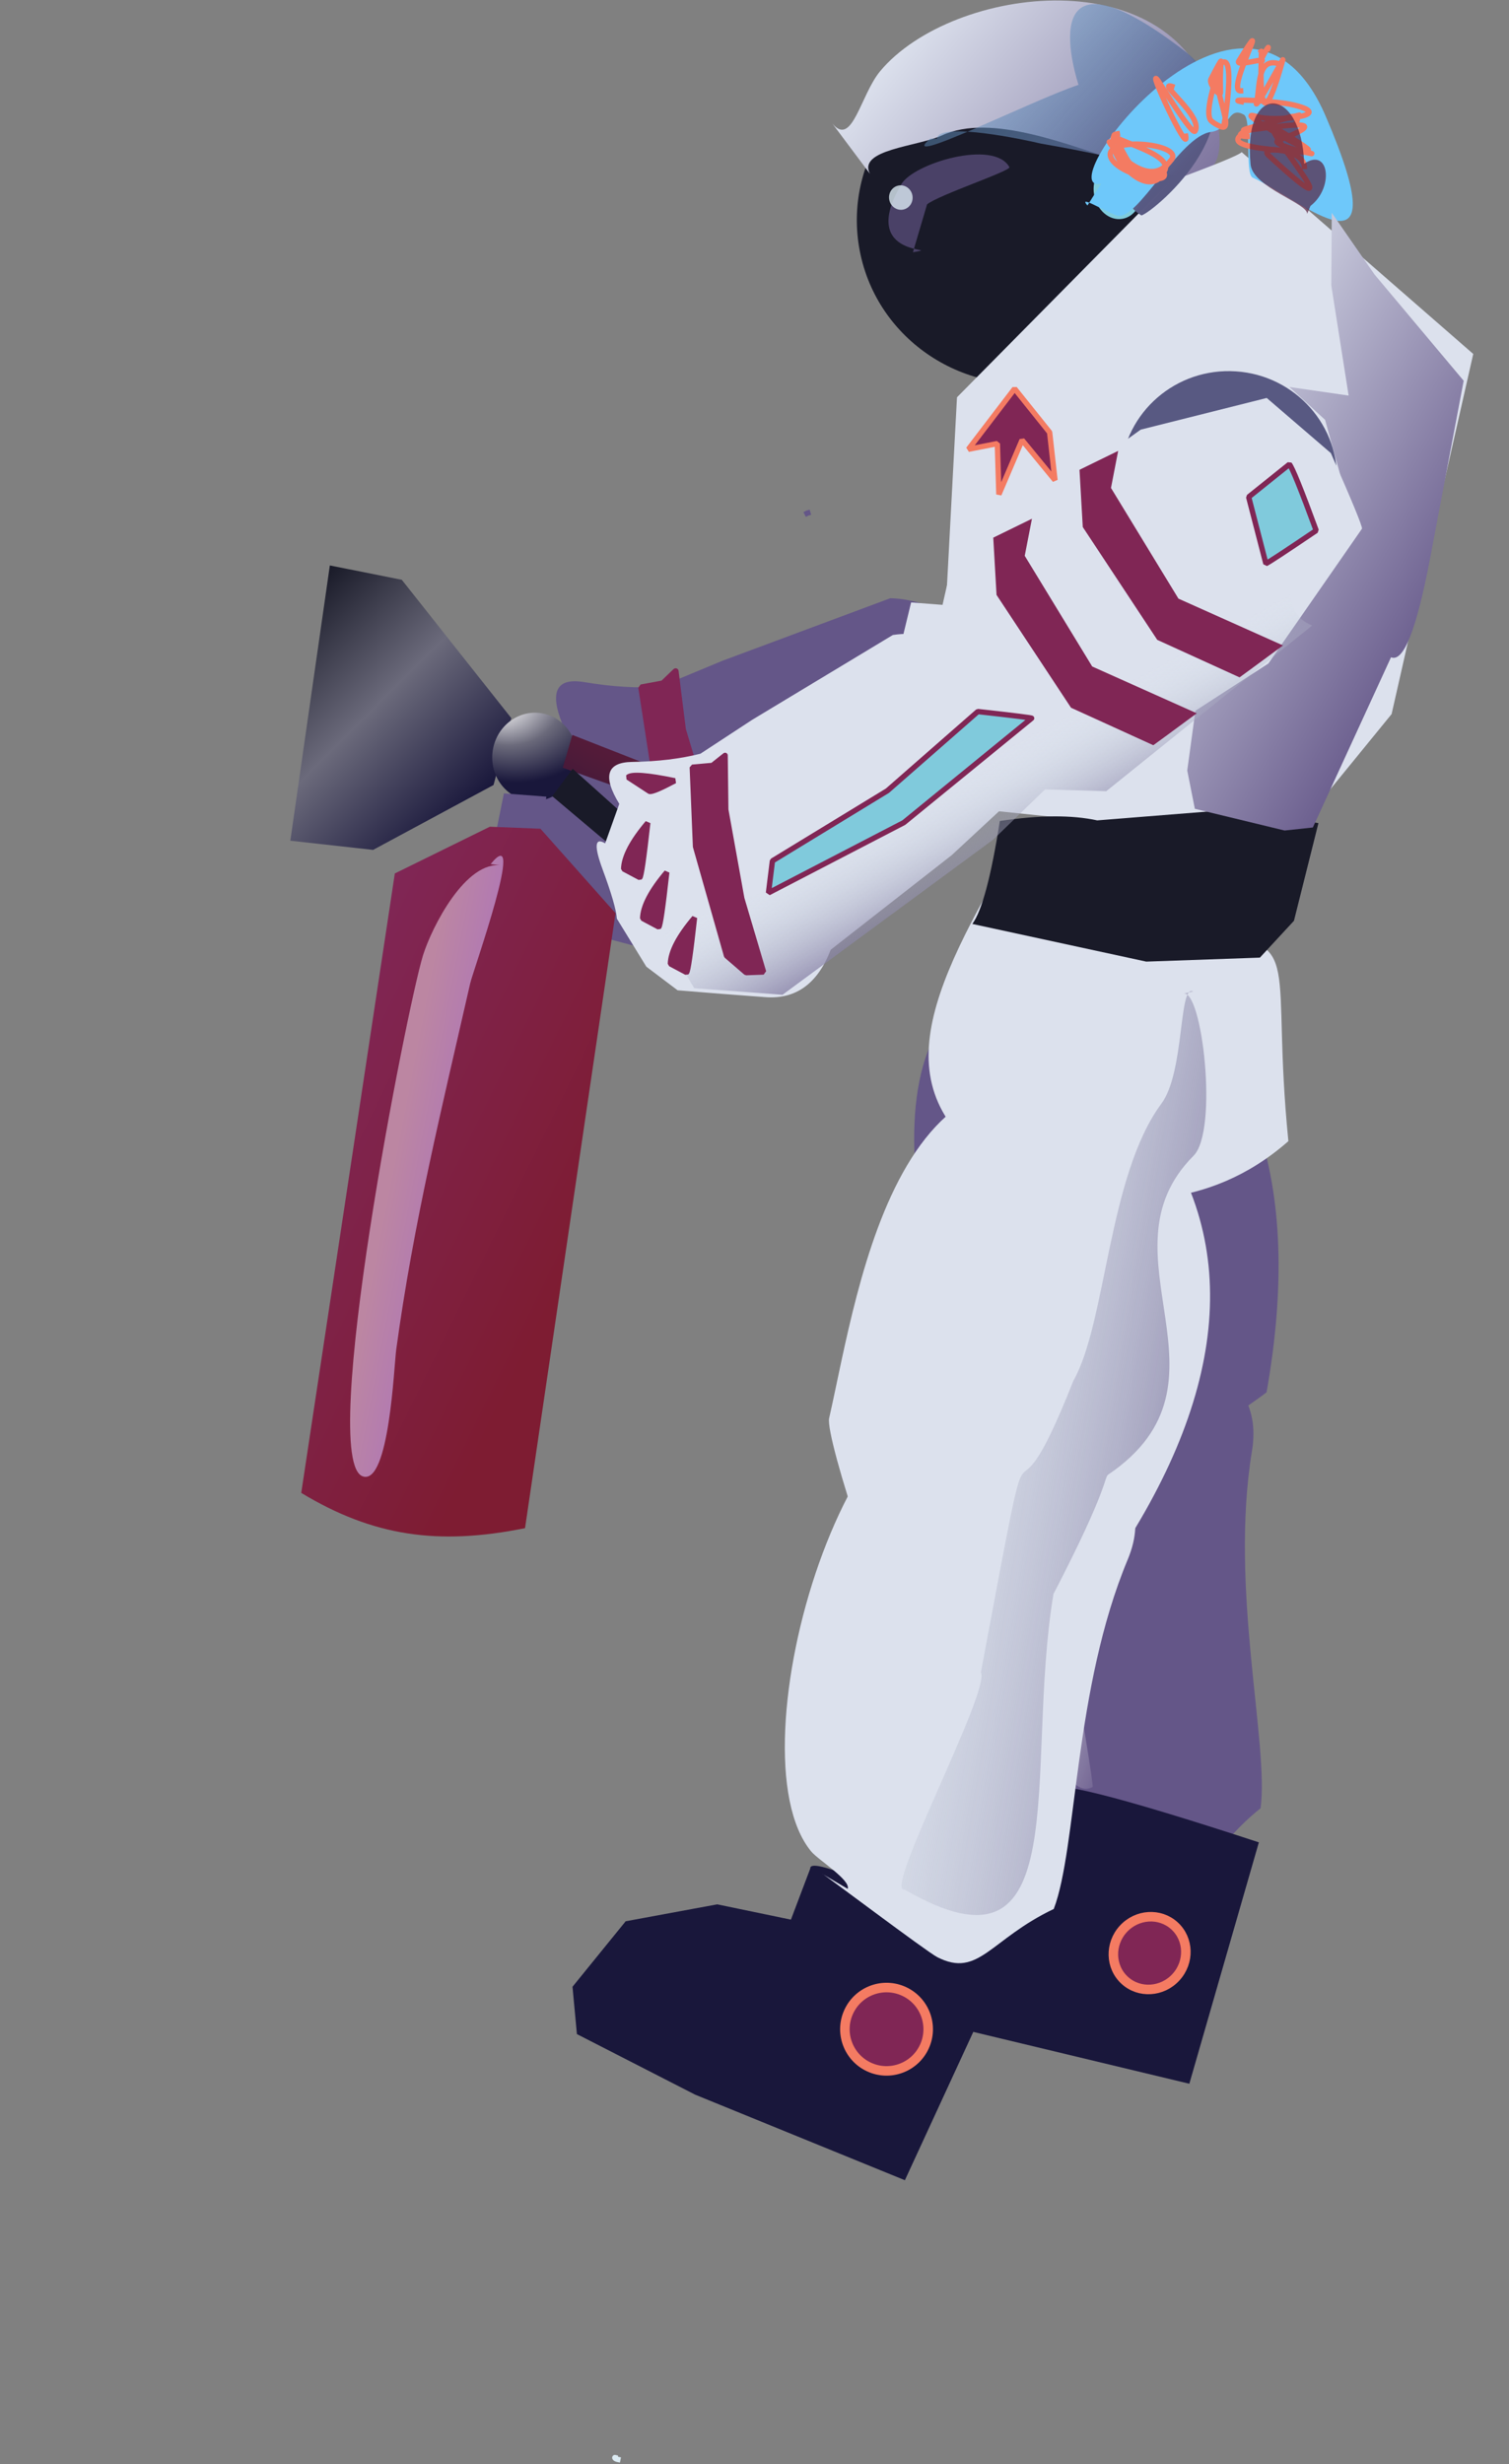 <?xml version="1.0" standalone="no"?>
<!DOCTYPE svg PUBLIC "-//W3C//DTD SVG 20010904//EN" "http://www.w3.org/TR/2001/REC-SVG-20010904/DTD/svg10.dtd">
<!-- Created using Krita: https://krita.org -->
<svg xmlns="http://www.w3.org/2000/svg" 
    xmlns:xlink="http://www.w3.org/1999/xlink"
    xmlns:krita="http://krita.org/namespaces/svg/krita"
    xmlns:sodipodi="http://sodipodi.sourceforge.net/DTD/sodipodi-0.dtd"
    width="152.16pt"
    height="248.4pt"
    viewBox="0 0 152.16 248.4">
<rect x="0" y="0" width="152.16" height="248.4" fill="#808080" stroke="none"/>
<defs>
  <linearGradient id="gradient0" gradientUnits="objectBoundingBox" x1="0" y1="0" x2="1" y2="1" spreadMethod="pad">
   <stop stop-color="#191a28" offset="0" stop-opacity="1"/>
   <stop stop-color="#6b6a7b" offset="0.403" stop-opacity="1"/>
   <stop stop-color="#19173b" offset="0.826" stop-opacity="1"/>
  </linearGradient>
  <radialGradient id="gradient1" gradientUnits="objectBoundingBox" cx="0.134" cy="-0.554" fx="0" fy="0" r="1.414" spreadMethod="pad">
   <stop stop-color="#ffffff" offset="0" stop-opacity="1"/>
   <stop stop-color="#6b6a7b" offset="0.5" stop-opacity="1"/>
   <stop stop-color="#19173b" offset="0.972" stop-opacity="1"/>
  </radialGradient>
  <linearGradient id="gradient2" gradientUnits="objectBoundingBox" x1="-0.583" y1="-1.256" x2="1.271" y2="1.575" spreadMethod="pad">
   <stop stop-color="#802655" offset="0.021" stop-opacity="1"/>
   <stop stop-color="#531b39" offset="0.59" stop-opacity="1"/>
   <stop stop-color="#19173b" offset="0.972" stop-opacity="1"/>
  </linearGradient>
  <linearGradient id="gradient3" gradientUnits="objectBoundingBox" x1="0" y1="0" x2="1" y2="1" spreadMethod="pad">
   <stop stop-color="#802655" offset="0.056" stop-opacity="1"/>
   <stop stop-color="#7e1c32" offset="0.806" stop-opacity="1"/>
  </linearGradient>
  <linearGradient id="gradient4" gradientUnits="objectBoundingBox" x1="-1.443" y1="0.082" x2="2.433" y2="0.961" spreadMethod="pad">
   <stop stop-color="#bc86a2" offset="0.444" stop-opacity="1"/>
   <stop stop-color="#8d4deb" offset="1" stop-opacity="1"/>
  </linearGradient>
  <linearGradient id="gradient5" gradientUnits="objectBoundingBox" x1="-1.629" y1="0.516" x2="1.444" y2="0.665" spreadMethod="pad">
   <stop stop-color="#dceaed" offset="0.326" stop-opacity="0"/>
   <stop stop-color="#ffffff" offset="0.667" stop-opacity="0.902"/>
   <stop stop-color="#645688" offset="0.882" stop-opacity="1"/>
  </linearGradient>
  <linearGradient id="gradient6" gradientUnits="objectBoundingBox" x1="-0.962" y1="-0.057" x2="1.254" y2="0.974" spreadMethod="pad">
   <stop stop-color="#dceaed" offset="0.403" stop-opacity="0"/>
   <stop stop-color="#645688" offset="0.882" stop-opacity="1"/>
   <stop stop-color="#ffffff" offset="1" stop-opacity="0.902"/>
  </linearGradient>
  <linearGradient id="gradient7" gradientUnits="objectBoundingBox" x1="0" y1="0" x2="1" y2="1" spreadMethod="pad">
   <stop stop-color="#645688" offset="0" stop-opacity="1"/>
   <stop stop-color="#dce1ed" offset="0.174" stop-opacity="1"/>
   <stop stop-color="#645688" offset="1" stop-opacity="1"/>
  </linearGradient>
  <linearGradient id="gradient8" gradientUnits="objectBoundingBox" x1="0" y1="0" x2="1" y2="1" spreadMethod="pad">
   <stop stop-color="#6ec8fa" offset="0" stop-opacity="0"/>
   <stop stop-color="#585982" offset="0.812" stop-opacity="1"/>
   <stop stop-color="#585982" offset="1" stop-opacity="1"/>
  </linearGradient>
  <linearGradient id="gradient9" gradientUnits="objectBoundingBox" x1="0" y1="0" x2="0.824" y2="0.999" spreadMethod="pad">
   <stop stop-color="#dce1ed" offset="0.069" stop-opacity="1"/>
   <stop stop-color="#645688" offset="0.903" stop-opacity="1"/>
   <stop stop-color="#645688" offset="1" stop-opacity="1"/>
  </linearGradient>
  <linearGradient id="gradient10" gradientUnits="objectBoundingBox" x1="0" y1="0" x2="1" y2="1" spreadMethod="pad">
   <stop stop-color="#dceaed" offset="0.5" stop-opacity="0"/>
   <stop stop-color="#645688" offset="0.826" stop-opacity="1"/>
   <stop stop-color="#ffffff" offset="0.924" stop-opacity="0.902"/>
  </linearGradient>
 </defs>
<path id="shape0" transform="matrix(0.522 0.962 -0.969 0.499 92.144 50.719)" fill="#645688" fill-rule="evenodd" stroke-opacity="0" stroke="#000000" stroke-width="0" stroke-linecap="square" stroke-linejoin="bevel" d="M13.252 0.293C10.089 2.097 7.937 4.034 6.797 6.105L4.836 22.536L4.327 28.764C3.49 30.677 2.298 32.659 0.75 34.709C-0.798 36.758 0.05 37.966 3.291 38.332L5.558 41.901C4.413 42.345 5.061 42.954 7.503 43.728C9.945 44.502 11.537 45.137 12.28 45.634L17.919 46.262L21.738 45.234C23.683 43.127 25.683 40.934 27.738 38.654C29.793 36.374 29.88 33.668 27.997 30.536L27.966 15.046L26.915 2.944L21.55 0.003C21.498 -0.018 18.732 0.079 13.252 0.293Z" sodipodi:nodetypes="cccczcczccczccccc"/><path id="shape01" transform="matrix(1.085 -0.168 0.187 1.071 64.301 68.248)" fill="#802655" fill-rule="evenodd" stroke="#802655" stroke-width="0.538" stroke-linecap="square" stroke-linejoin="bevel" d="M2.192 0.936L0.153 0.995L0 9.003L2.463 20.179L4.329 21.995L6.09 22.034L4.341 14.501L3.267 5.462L3.529 0.003C3.576 -0.034 3.131 0.277 2.192 0.936Z" sodipodi:nodetypes="cccccccccc"/><path id="shape01" transform="matrix(1.063 0.165 -0.165 1.063 33.26 57)" fill="url(#gradient0)" fill-rule="evenodd" stroke-opacity="0" stroke="#000000" stroke-width="0" stroke-linecap="square" stroke-linejoin="bevel" d="M19 11.529L6.871 0.294L0 0L0.294 26.059L8.094 25.718L18.318 17.977Z" sodipodi:nodetypes="ccccccc"/><ellipse id="shape1" transform="matrix(1.063 0.165 -0.165 1.063 50.371 71.24)" rx="3.96" ry="4.142" cx="3.96" cy="4.142" fill="url(#gradient1)" fill-rule="evenodd" stroke-opacity="0" stroke="#000000" stroke-width="0" stroke-linecap="square" stroke-linejoin="bevel"/><path id="shape2" transform="matrix(0.766 0.755 -0.755 0.766 62.937 68.786)" fill="url(#gradient2)" fill-rule="evenodd" stroke-opacity="0" stroke="#000000" stroke-width="0" stroke-linecap="square" stroke-linejoin="bevel" d="M0 6.918L16.153 0L22.282 0.071L1.518 9.741Z" sodipodi:nodetypes="ccccc"/><path id="shape011" transform="matrix(0.453 0.975 -0.975 0.453 64.493 74.368)" fill="#191a28" stroke-opacity="0" stroke="#000000" stroke-width="0" stroke-linecap="square" stroke-linejoin="bevel" d="M0 6.918L16.153 0L22.282 0.071L1.518 9.741Z" sodipodi:nodetypes="ccccc"/><path id="shape3" transform="matrix(1.063 0.165 -0.165 1.063 50.649 79.62)" fill="#645688" fill-rule="evenodd" stroke-opacity="0" stroke="#000000" stroke-width="0" stroke-linecap="square" stroke-linejoin="bevel" d="M0.2 0.306L0 4.624L4.306 4.729L4.176 0Z" sodipodi:nodetypes="ccccc"/><path id="shape4" transform="matrix(1.063 0.165 -0.165 1.063 40.841 81.422)" fill="url(#gradient3)" fill-rule="evenodd" stroke-opacity="0" stroke="#000000" stroke-width="0" stroke-linecap="square" stroke-linejoin="bevel" d="M8.129 0.541L0 6.235L0.235 64.941C7.503 67.922 13.662 67.867 21.471 64.988L21.012 6.741L12.847 0Z" sodipodi:nodetypes="ccccccc"/><path id="shape5" transform="matrix(1.063 0.165 -0.165 1.063 43.318 85.155)" fill="url(#gradient4)" fill-rule="evenodd" stroke-opacity="0" stroke="#000000" stroke-width="0" stroke-linecap="square" stroke-linejoin="bevel" d="M7.014 0.877C3.563 0.877 1.381 7.635 0.979 10.336C0.249 15.235 -1.544 58.769 2.908 59.454C5.461 59.847 4.195 48.748 4.167 47.266C3.938 35.218 4.916 24.198 5.755 12.242C5.838 11.063 8.68 -3.775 5.932 0.913" sodipodi:nodetypes="cccccc"/><path id="shape02" transform="matrix(0.681 -0.733 0.733 0.681 75.169 124.15)" fill="#645688" fill-rule="evenodd" stroke-opacity="0" stroke="#000000" stroke-width="0" stroke-linecap="square" stroke-linejoin="bevel" d="M3.153 47.017C1.666 47.017 3.02 26.112 4.142 24.508C11.926 13.379 27.48 -13.972 45.412 8.79C49.513 23.935 42.018 37.806 23.883 49.495C22.401 49.319 -0.127 44.158 0.001 45.077" sodipodi:nodetypes="ccccc"/><path id="shape012" transform="matrix(0.973 0.231 -0.231 0.973 97.832 86.876)" fill="#dce1ed" fill-rule="evenodd" stroke-opacity="0" stroke="#000000" stroke-width="0" stroke-linecap="square" stroke-linejoin="bevel" d="M3.097 0.148C-1.614 16.233 -3.051 26.85 14.373 30.6C22.215 30.302 31.397 28.9 37.718 19.986C31.76 2.746 34.692 0.085 25.377 1.656C21.006 2.394 12.708 -0.69 5.515 0.145" sodipodi:nodetypes="ccccc"/><path id="shape011" transform="matrix(0.905 0.426 -0.426 0.905 104.675 129.347)" fill="#645688" fill-rule="evenodd" stroke-opacity="0" stroke="#000000" stroke-width="0" stroke-linecap="square" stroke-linejoin="bevel" d="M25.314 49.693C25.015 48.796 21.186 49.267 20.079 49.034C7.304 46.344 -9.136 5.465 6.173 2.034C13.011 0.61 24.026 -3.33 26.714 6.128C30.567 19.688 40.834 32.034 42.832 38.328C39.714 44.708 41.276 48.509 36.679 49.446C35.479 49.69 22.187 50.027 22.384 50.104" sodipodi:nodetypes="cccsccc"/><path id="shape02" transform="matrix(0.96 0.279 -0.279 0.96 89.996 174.723)" fill="#19173b" fill-rule="evenodd" stroke-opacity="0" stroke="#000000" stroke-width="0" stroke-linecap="square" stroke-linejoin="bevel" d="M38.553 0.251L38.612 25.581L15.8 26.663L2.412 26.145L0 22.004L2.082 13.757L9.741 8.322L17.129 6.592L16.729 1.098C16.125 0.016 23.4 -0.266 38.553 0.251Z" sodipodi:nodetypes="cccccccccc"/><path id="shape03" transform="matrix(0.907 0.421 -0.421 0.907 66.992 180.321)" fill="#19173b" fill-rule="evenodd" stroke-opacity="0" stroke="#000000" stroke-width="0" stroke-linecap="square" stroke-linejoin="bevel" d="M38.553 0.251L38.612 25.581L15.8 26.663L2.412 26.145L0 22.004L2.082 13.757L9.741 8.322L17.129 6.592L16.729 1.098C16.125 0.016 23.4 -0.266 38.553 0.251Z" sodipodi:nodetypes="cccccccccc"/><path id="shape0111" transform="matrix(0.942 0.335 -0.335 0.942 106.815 126.362)" fill="url(#gradient5)" fill-rule="evenodd" stroke-opacity="0" stroke="#000000" stroke-width="0" stroke-linecap="square" stroke-linejoin="bevel" d="M4.638 19.014C4.55 18.914 5.187 20.123 5.227 20.216C6.432 23.036 21.376 49.343 21.189 49.553C18.738 52.313 12.049 42.069 11.027 40.752C-7.061 17.432 2.265 -19.469 3.482 12.41C3.684 17.696 5.059 20.727 7.211 24.967" sodipodi:nodetypes="cccccc"/><path id="shape04" transform="matrix(0.927 -0.374 0.374 0.927 70.538 121.644)" fill="#dce1ed" fill-rule="evenodd" stroke-opacity="0" stroke="#000000" stroke-width="0" stroke-linecap="square" stroke-linejoin="bevel" d="M3.153 47.331C1.666 47.331 3.02 26.287 4.142 24.672C11.926 13.468 27.48 -14.065 45.412 8.848C49.513 24.095 42.018 38.058 23.883 49.825C22.401 49.648 -0.127 44.453 0.001 45.378" sodipodi:nodetypes="ccccc"/><ellipse id="shape013" transform="matrix(0.907 0.421 -0.421 0.907 87.353 198.979)" rx="4.2" ry="4.2" cx="4.2" cy="4.2" fill="#802655" fill-rule="evenodd" stroke="#f47b62" stroke-width="0.96" stroke-linecap="square" stroke-linejoin="bevel"/><ellipse id="shape11" transform="matrix(0.739 0.674 -0.674 0.739 115.768 191.708)" rx="3.6" ry="3.72" cx="3.6" cy="3.72" fill="#802655" fill-rule="evenodd" stroke="#f47b62" stroke-width="0.96" stroke-linecap="square" stroke-linejoin="bevel"/><path id="shape012" transform="matrix(0.782 0.623 -0.623 0.782 96.64 135.779)" fill="#dce1ed" fill-rule="evenodd" stroke-opacity="0" stroke="#000000" stroke-width="0" stroke-linecap="square" stroke-linejoin="bevel" d="M25.314 49.693C25.015 48.796 21.186 49.267 20.079 49.034C7.304 46.344 -9.136 5.465 6.173 2.034C13.011 0.61 24.026 -3.33 26.714 6.128C30.567 19.688 40.834 32.034 42.832 38.328C39.714 44.708 41.276 48.509 36.679 49.446C35.479 49.69 22.187 50.027 22.384 50.104" sodipodi:nodetypes="cccsccc"/><path id="shape05" transform="matrix(1 0 0 1 90.905 99.901)" fill="url(#gradient6)" fill-rule="evenodd" stroke-opacity="0" stroke="#000000" stroke-width="0" stroke-linecap="square" stroke-linejoin="bevel" d="M28.38 0.271C30.314 -0.374 31.969 14.081 29.451 16.6C19.511 26.539 34.637 39.404 20.836 48.753C20.431 49.028 20.879 50.087 15.319 60.788C12.338 78.669 17.809 100.737 0.307 90.576C-1.951 91.028 9.024 70.467 8.001 68.682C14.19 35.713 9.858 58.185 17.331 39.282C20.649 33.476 20.811 18.633 26.203 11.353C28.573 8.153 27.924 -0.722 29.403 0.047" sodipodi:nodetypes="ccccccccc"/><path id="shape21" transform="matrix(1 0 0 1 62.635 85.88)" fill="#645688" fill-rule="evenodd" stroke-opacity="0" stroke="#000000" stroke-width="0" stroke-linecap="square" stroke-linejoin="bevel" d="M1.565 1.362C1.577 1.35 1.473 2.231 1.447 2.645C0.936 10.821 10.095 11.192 8.176 3.092C7.267 -0.75 2.251 -0.818 0 1.821" sodipodi:nodetypes="cccc"/><path id="shape31" transform="matrix(1 0 0 1 64.329 89.278)" fill="#802655" fill-rule="evenodd" stroke="#645688" stroke-width="0.538" stroke-linecap="square" stroke-linejoin="bevel" d="M0 0L3.024 5.318L4.082 0.788C3.91 0.694 2.549 0.431 0 0Z" sodipodi:nodetypes="cccc"/><ellipse id="shape03" transform="matrix(0.986 -0.167 0.167 0.986 83.86 8.578)" rx="16.912" ry="16.579" cx="16.912" cy="16.579" fill="#191a28" fill-rule="evenodd" stroke-opacity="0" stroke="#000000" stroke-width="0" stroke-linecap="square" stroke-linejoin="bevel"/><path id="shape12" transform="matrix(0.986 -0.167 0.167 0.986 82.455 3.75)" fill="url(#gradient7)" fill-rule="evenodd" stroke-opacity="0" stroke="#000000" stroke-width="0" stroke-linecap="square" stroke-linejoin="bevel" d="M2.894 14.459C2.047 11.822 8.087 12.554 10.681 11.856C21.382 8.974 39.407 30.271 38.278 13.875C37.186 -1.984 14.242 -2.923 5.648 4.418C3.272 6.447 1.583 11.565 0 8.828" sodipodi:nodetypes="cccsc"/><path id="shape22" transform="matrix(0.998 0.066 -0.066 0.998 98.251 13.552)" fill="#dce1ed" fill-rule="evenodd" stroke-opacity="0" stroke="#000000" stroke-width="0" stroke-linecap="square" stroke-linejoin="bevel" d="M20.026 3.419L0 26.55L0.359 54.375L0.897 66.229L3.785 67.788L36.242 68.995L45.827 55.518L51.645 18.758L27.005 0C26.814 0.285 24.488 1.425 20.026 3.419Z" sodipodi:nodetypes="cccccccccc"/><ellipse id="shape32" transform="matrix(0.986 -0.167 0.167 0.986 109.842 16.782)" rx="2.4" ry="2.88" cx="2.4" cy="2.88" fill="#7fccdd" fill-rule="evenodd" stroke-opacity="0" stroke="#000000" stroke-width="0" stroke-linecap="square" stroke-linejoin="bevel"/><path id="shape41" transform="matrix(0.986 -0.167 0.167 0.986 88.668 17.12)" fill="#645688" fill-opacity="0.655" fill-rule="evenodd" stroke-opacity="0" stroke="#000000" stroke-width="0" stroke-linecap="square" stroke-linejoin="bevel" d="M4.162 4.239C5.44 3.5 13.115 2.317 12.976 1.921C11.909 -1.12 3.531 -0.077 1.952 1.792C-3.854 8.66 5.49 8.757 1.952 8.757" sodipodi:nodetypes="cccc"/><path id="shape51" transform="matrix(0.986 -0.167 0.167 0.986 91.334 3.597)" fill="url(#gradient8)" fill-rule="evenodd" stroke-opacity="0" stroke="#000000" stroke-width="0" stroke-linecap="square" stroke-linejoin="bevel" d="M0.706 10.63C-3.394 13.131 11.484 8.537 16.345 7.796C16.363 7.793 13.702 -8.585 27.395 6.145C34.681 13.983 21.894 21.611 20.407 21.835C15.622 17.676 32.952 20.56 11.572 12.983C10.426 12.483 1.804 9.03 1.36 10.76" sodipodi:nodetypes="cssccc"/><path id="shape014" transform="matrix(0.986 -0.167 0.167 0.986 107.309 7.833)" fill="#6ec8fa" fill-rule="evenodd" stroke-opacity="0" stroke="#000000" stroke-width="0" stroke-linecap="square" stroke-linejoin="bevel" d="M1.881 11.164C-3.774 11.295 20.456 -11.899 25.339 8.198C29.851 26.767 21.626 16.19 17.058 13.106C16.303 12.596 17.961 7.305 17.242 6.706C15.801 5.505 15.602 7.95 13.691 7.863C10.446 7.715 4.793 15.681 2.881 14.566C1.619 13.83 -0.615 11.853 0.159 13.092" sodipodi:nodetypes="csscscc"/><ellipse id="shape6" transform="matrix(0.986 -0.167 0.167 0.986 89.457 18.896)" rx="1.188" ry="1.235" cx="1.188" cy="1.235" fill="#dbeaf2" fill-opacity="0.8" fill-rule="evenodd" stroke-opacity="0" stroke="#000000" stroke-width="0" stroke-linecap="square" stroke-linejoin="bevel"/><ellipse id="shape7" transform="matrix(0.998 0.066 -0.066 0.998 113.721 36.714)" rx="10.92" ry="10.8" cx="10.92" cy="10.8" fill="#585982" fill-rule="evenodd" stroke-opacity="0" stroke="#000000" stroke-width="0" stroke-linecap="square" stroke-linejoin="bevel"/><path id="shape8" transform="matrix(0.997 -0.077 0.077 0.997 97.256 82.915)" fill="#191a28" fill-rule="evenodd" stroke-opacity="0" stroke="#000000" stroke-width="0" stroke-linecap="square" stroke-linejoin="bevel" d="M3.564 0.122C2.261 5.623 1.073 9 0 10.255L17.194 15.391L28.65 15.872L32.359 12.437L35.577 2.812L27.643 0.778L13.359 0.817C10.847 0.062 7.582 -0.17 3.564 0.122Z" sodipodi:nodetypes="ccccccccc"/><path id="shape9" transform="matrix(0.876 0.483 -0.483 0.876 81.408 51.682)" fill="none" stroke="#645688" stroke-width="0.538" stroke-linecap="square" stroke-linejoin="bevel" d="M0.059 0C0.014 0.045 0.033 0.021 0 0.071" sodipodi:nodetypes="cc"/><path id="shape10" transform="matrix(1 0 0 1 61.995 247.738)" fill="none" stroke="#dbeaf2" stroke-width="0.538" stroke-linecap="square" stroke-linejoin="bevel" d="M0.304 0.189C-0.004 0.127 -0.019 -0.007 0.01 0" sodipodi:nodetypes="cc"/><path id="shape11" transform="matrix(0.998 0.066 -0.066 0.998 123.48 20.739)" fill="url(#gradient9)" fill-rule="evenodd" stroke-opacity="0" stroke="#000000" stroke-width="0" stroke-linecap="square" stroke-linejoin="bevel" d="M23.004 34.233L25.216 16.012L15.545 5.921L10.83 0L11.267 7.312L13.742 18.267L7.728 17.8L11.536 20.865L13.753 27.229L12.925 31.525L7.235 40.991L0.683 47.269L0 57.043L1.019 60.846L10.192 62.434L13.014 61.942L19.746 44.304C21.03 44.754 22.116 41.397 23.004 34.233Z" sodipodi:nodetypes="cccccccccccccccccc"/><path id="shape015" transform="matrix(0.604 0.797 -0.797 0.604 125.685 34.444)" fill="#dce1ed" fill-rule="evenodd" stroke-opacity="0" stroke="#000000" stroke-width="0" stroke-linecap="square" stroke-linejoin="bevel" d="M14.094 0L5.757 1.796L0.627 13.851L0 37.31L2.635 40.447L0.525 42.824L3.788 46.824L12.384 49.012L22.831 46.502L25.631 38.847L27.192 17.828L22.063 2.102C21.911 1.919 19.255 1.218 14.094 0Z" sodipodi:nodetypes="ccccccccccccc"/><path id="shape021" transform="matrix(0.614 0.789 -0.789 0.614 90.669 54.902)" fill="#dce1ed" fill-rule="evenodd" stroke-opacity="0" stroke="#000000" stroke-width="0" stroke-linecap="square" stroke-linejoin="bevel" d="M13.252 0.293C10.089 2.097 7.937 4.034 6.797 6.105L4.836 22.536L4.327 28.764C3.49 30.677 2.298 32.659 0.75 34.709C-0.798 36.758 0.05 37.966 3.291 38.332L5.558 41.901C4.413 42.345 5.061 42.954 7.503 43.728C9.945 44.502 11.537 45.137 12.28 45.634L17.919 46.262L21.738 45.234C23.683 43.127 25.683 40.934 27.738 38.654C29.793 36.374 29.88 33.668 27.997 30.536L27.966 15.046L26.915 2.944L21.55 0.003C21.498 -0.018 18.732 0.079 13.252 0.293Z" sodipodi:nodetypes="cccczcczccczccccc"/><path id="shape12" transform="matrix(0.898 0.441 -0.441 0.898 128.009 45.82)" fill="#80cadc" fill-rule="evenodd" stroke="#802655" stroke-width="0.538" stroke-linecap="square" stroke-linejoin="bevel" d="M7.6 4.8C4.431 1.773 2.643 0.173 2.235 0L0 4.765L4.518 10.024C4.706 9.804 5.733 8.063 7.6 4.8Z" sodipodi:nodetypes="ccccc"/><path id="shape13" transform="matrix(0.697 0.717 -0.717 0.697 126.098 35.971)" fill="url(#gradient10)" fill-rule="evenodd" stroke-opacity="0" stroke="#000000" stroke-width="0" stroke-linecap="square" stroke-linejoin="bevel" d="M15.071 4.8C13.668 1.843 12.373 0.243 11.189 0L14.613 12.941L15.036 27.176L14.307 36.2L11.189 41.553L7.098 46.583L5.413 51.245L6.256 58.898L5.441 70.408L0 83.044L6.534 84.591L13.215 78.67L16.812 52.522L16.824 45.261L21.254 40.959L23.754 14.424C20.585 15.859 17.691 12.651 15.071 4.8Z" sodipodi:nodetypes="cccccccccccccccccc"/><path id="shape031" transform="matrix(0.604 0.797 -0.797 0.604 113.362 43.94)" fill="#802655" fill-rule="evenodd" stroke-opacity="0" stroke="#000000" stroke-width="0" stroke-linecap="square" stroke-linejoin="bevel" d="M26.506 0L16.377 5.553L3.376 4.235L0.835 1.4L0 5.659L4.8 8.882L18.4 9.765L26.424 5.435C26.431 5.404 26.459 3.592 26.506 0Z" sodipodi:nodetypes="ccccccccc"/><path id="shape041" transform="matrix(0.604 0.797 -0.797 0.604 104.666 50.781)" fill="#802655" fill-rule="evenodd" stroke-opacity="0" stroke="#000000" stroke-width="0" stroke-linecap="square" stroke-linejoin="bevel" d="M26.506 0L16.377 5.553L3.376 4.235L0.835 1.4L0 5.659L4.8 8.882L18.4 9.765L26.424 5.435C26.431 5.404 26.459 3.592 26.506 0Z" sodipodi:nodetypes="ccccccccc"/><path id="shape14" transform="matrix(0.999 0.043 -0.043 0.999 78.314 70.856)" fill="#80cadc" fill-rule="evenodd" stroke="#802655" stroke-width="0.538" stroke-linecap="square" stroke-linejoin="bevel" d="M20.306 0L11.541 8.365L0.259 15.929L0 19.165L13.329 11.506L25.753 0.447C25.855 0.4 24.039 0.251 20.306 0Z" sodipodi:nodetypes="ccccccc"/><path id="shape15" transform="matrix(0.998 -0.06 0.06 0.998 62.616 83.111)" fill="#802655" fill-rule="evenodd" stroke="#802655" stroke-width="0.538" stroke-linecap="square" stroke-linejoin="bevel" d="M2.706 0C1.012 1.773 0.11 3.271 0 4.494L1.576 5.459C1.725 5.333 2.102 3.514 2.706 0Z" sodipodi:nodetypes="cccc"/><path id="shape051" transform="matrix(0.998 -0.06 0.06 0.998 64.532 88.095)" fill="#802655" fill-rule="evenodd" stroke="#802655" stroke-width="0.538" stroke-linecap="square" stroke-linejoin="bevel" d="M2.706 0C1.012 1.773 0.11 3.271 0 4.494L1.576 5.459C1.725 5.333 2.102 3.514 2.706 0Z" sodipodi:nodetypes="cccc"/><path id="shape06" transform="matrix(0.998 -0.06 0.06 0.998 67.33 92.676)" fill="#802655" fill-rule="evenodd" stroke="#802655" stroke-width="0.538" stroke-linecap="square" stroke-linejoin="bevel" d="M2.706 0C1.012 1.773 0.11 3.271 0 4.494L1.576 5.459C1.725 5.333 2.102 3.514 2.706 0Z" sodipodi:nodetypes="cccc"/><path id="shape07" transform="matrix(0.905 0.425 -0.425 0.905 64.038 76.826)" fill="#802655" fill-rule="evenodd" stroke="#802655" stroke-width="0.538" stroke-linecap="square" stroke-linejoin="bevel" d="M4.425 0C1.654 0.665 0.18 1.227 0 1.687L2.578 2.049C2.821 2.002 3.437 1.319 4.425 0Z" sodipodi:nodetypes="cccc"/><path id="shape16" transform="matrix(0.998 -0.06 0.06 0.998 69.594 76.358)" fill="#802655" fill-rule="evenodd" stroke="#802655" stroke-width="0.538" stroke-linecap="square" stroke-linejoin="bevel" d="M2.192 0.936L0.153 0.995L0 9.003L2.463 20.179L4.329 21.995L6.09 22.034L4.341 14.501L3.267 5.462L3.529 0.003C3.576 -0.034 3.131 0.277 2.192 0.936Z" sodipodi:nodetypes="cccccccccc"/><path id="shape17" transform="matrix(0.986 -0.167 0.167 0.986 111.618 13.667)" fill="none" stroke="#f47b62" stroke-width="0.538" stroke-linecap="square" stroke-linejoin="bevel" d="M1.061 0C-0.948 0 6.267 2.686 5.194 4.384C3.377 7.262 0.12 2.891 0.504 0.714C0.989 -2.038 1.209 7.208 5.202 4.071C6.509 3.044 3.302 6.473 1.97 3.859C-1.429 -2.818 0.4 2.844 3.178 4.118C4.313 4.637 5.152 4.263 6.002 3.49C7.521 2.109 -0.137 0.045 0.002 2.094C0.127 3.948 5.696 6.274 5.006 4.549" sodipodi:nodetypes="ccccccccc"/><path id="shape18" transform="matrix(0.986 -0.167 0.167 0.986 121.042 6.519)" fill="none" stroke="#f47b62" stroke-width="0.538" stroke-linecap="square" stroke-linejoin="bevel" d="M2.091 0.199C1.868 0.867 1.648 2.228 1.534 3.101C1.463 3.647 0.474 2.059 0.805 1.619C4.509 -3.32 -0.964 4.495 0.154 5.799C0.388 6.073 0.602 6.238 0.891 6.442C2.626 7.67 0.245 1.142 2.146 0.191C3.929 -0.7 0.794 8.02 1.424 6.129" sodipodi:nodetypes="ccccccc"/><path id="shape19" transform="matrix(0.986 -0.167 0.167 0.986 116.528 7.913)" fill="none" stroke="#f47b62" stroke-width="0.538" stroke-linecap="square" stroke-linejoin="bevel" d="M2.021 6.243C2.021 8.336 -0.743 -1.637 0.194 0.235C0.434 0.715 2.674 6.33 3.041 5.89C4.124 4.591 -0.013 0.279 1.488 1.059" sodipodi:nodetypes="cccc"/><path id="shape20" transform="matrix(0.986 -0.167 0.167 0.986 124.054 4.485)" fill="none" stroke="#f47b62" stroke-width="0.538" stroke-linecap="square" stroke-linejoin="bevel" d="M0.246 4.782C-1.31 4.588 5.202 -3.491 0.568 1.786C0.063 2.362 3.504 1.845 2.827 2.202C2.388 2.433 3.943 0.563 3.697 0.994" sodipodi:nodetypes="cccc"/><path id="shape21" transform="matrix(0.986 -0.167 0.167 0.986 125.82 5.378)" fill="none" stroke="#f47b62" stroke-width="0.538" stroke-linecap="square" stroke-linejoin="bevel" d="M2.998 1.593C0.791 0.423 0.659 3.683 0.033 5.06C-0.392 5.995 3.435 1.111 3.382 1.224C-1.188 10.96 1.507 -0.104 1.382 0.001" sodipodi:nodetypes="cccc"/><path id="shape22" transform="matrix(0.986 -0.167 0.167 0.986 124.584 12.694)" fill="none" stroke="#f47b62" stroke-width="0.538" stroke-linecap="square" stroke-linejoin="bevel" d="M0.982 1.243C-2.701 0.506 10.924 -0.314 5.021 0.121C-8.25 1.099 14.445 0.079 4.017 2.153C2.881 2.379 8.031 4.456 6.982 3.964C5.793 3.407 -6.248 1.411 4.292 0.176C5.607 0.022 6.658 -0.214 6.166 0.584" sodipodi:nodetypes="cccccc"/><path id="shape23" transform="matrix(0.986 -0.167 0.167 0.986 124.814 10.128)" fill="none" stroke="#f47b62" stroke-width="0.538" stroke-linecap="square" stroke-linejoin="bevel" d="M0.337 0.187C-1.368 -0.449 3.859 0.679 5.545 1.417C9.676 3.223 3.093 2.708 1.655 1.944C-1.873 0.069 11.703 10.735 3.498 3.559C0.779 1.182 10.676 17.021 2.126 5.96C1.226 4.796 5.74 5.938 5.506 7.681" sodipodi:nodetypes="cccccc"/><path id="shape24" transform="matrix(0.986 -0.167 0.167 0.986 125.144 10.951)" fill="#531b39" fill-opacity="0.675" fill-rule="evenodd" stroke-opacity="0" stroke="#000000" stroke-width="0" stroke-linecap="square" stroke-linejoin="bevel" d="M4.789 11.579C5.097 10.563 -0.162 8.033 0.004 5.712C0.606 -2.714 6.422 -1.292 5.348 6.535C8.133 5.276 7.921 9.44 5.26 10.837" sodipodi:nodetypes="cccc"/><path id="shape25" transform="matrix(0.986 -0.167 0.167 0.986 108.901 7.925)" fill="none" stroke-opacity="0" stroke="#000000" stroke-width="0" stroke-linecap="square" stroke-linejoin="bevel" d="M1.138 9.256C-1.176 2.315 17.062 -4.988 18.694 4.603C20.967 17.953 16.775 2.524 12.273 1.905C7.85 1.297 -3.439 9.178 1.026 9.178" sodipodi:nodetypes="cccc"/><path id="shape08" transform="matrix(0.929 0.369 -0.369 0.929 100.376 38.415)" fill="#802655" fill-rule="evenodd" stroke="#f47b62" stroke-width="0.538" stroke-linecap="square" stroke-linejoin="bevel" d="M0 7.4L2.082 0L6.988 2.788L9.271 7.071L4.694 4.541L4.541 10.494L2.506 5.788Z" sodipodi:nodetypes="cccccccc"/>
</svg>
